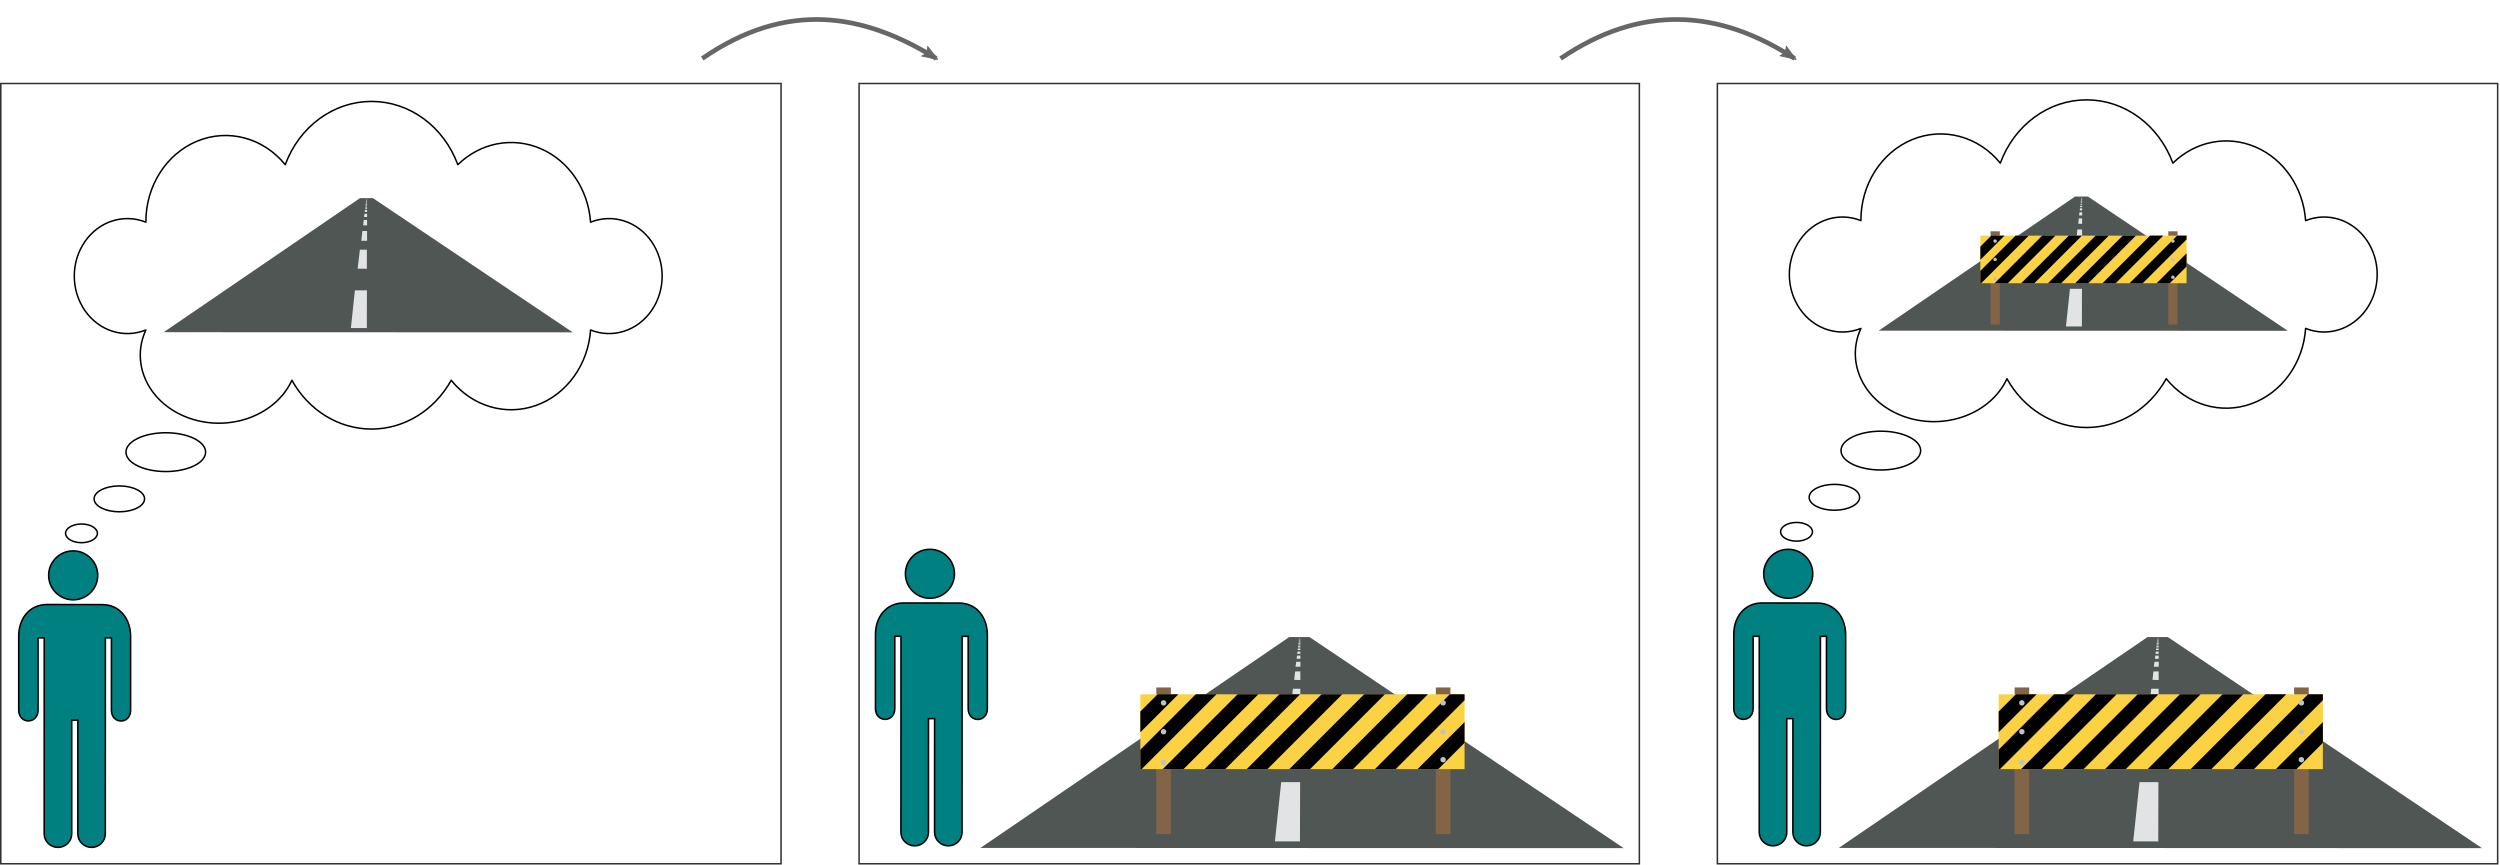 <?xml version="1.0" encoding="UTF-8" standalone="no"?>
<svg
   xmlns:dc="http://purl.org/dc/elements/1.1/"
   xmlns:cc="http://creativecommons.org/ns#"
   xmlns:rdf="http://www.w3.org/1999/02/22-rdf-syntax-ns#"
   xmlns:svg="http://www.w3.org/2000/svg"
   xmlns="http://www.w3.org/2000/svg"
   width="1602"
   height="554"
   viewBox="0 0 1602 554"
   version="1.1"
   id="svg8">
  <defs
     id="defs2">
    <marker
       style="overflow:visible"
       id="marker5921"
       refX="0"
       refY="0"
       orient="auto">
      <path
         transform="matrix(-1.1,0,0,-1.1,-1.1,0)"
         d="M 8.719,4.034 -2.207,0.016 8.719,-4.002 c -1.745,2.372 -1.735,5.617 -6e-7,8.035 z"
         style="fill:#666666;fill-opacity:1;fill-rule:evenodd;stroke:#666666;stroke-width:0.625;stroke-linejoin:round;stroke-opacity:1"
         id="path5919" />
    </marker>
    <marker
       style="overflow:visible"
       id="Arrow2Lend"
       refX="0"
       refY="0"
       orient="auto">
      <path
         transform="matrix(-1.1,0,0,-1.1,-1.1,0)"
         d="M 8.719,4.034 -2.207,0.016 8.719,-4.002 c -1.745,2.372 -1.735,5.617 -6e-7,8.035 z"
         style="fill:#666666;fill-opacity:1;fill-rule:evenodd;stroke:#666666;stroke-width:0.625;stroke-linejoin:round;stroke-opacity:1"
         id="path5179" />
    </marker>
    <marker
       style="overflow:visible"
       id="Arrow1Lend"
       refX="0"
       refY="0"
       orient="auto">
      <path
         transform="matrix(-0.8,0,0,-0.8,-10,0)"
         style="fill:#000000;fill-opacity:1;fill-rule:evenodd;stroke:#000000;stroke-width:1pt;stroke-opacity:1"
         d="M 0,0 5,-5 -12.5,0 5,5 Z"
         id="path5161" />
    </marker>
    <marker
       style="overflow:visible"
       id="Arrow1Lstart"
       refX="0"
       refY="0"
       orient="auto">
      <path
         transform="matrix(0.8,0,0,0.8,10,0)"
         style="fill:#000000;fill-opacity:1;fill-rule:evenodd;stroke:#000000;stroke-width:1pt;stroke-opacity:1"
         d="M 0,0 5,-5 -12.5,0 5,5 Z"
         id="path5158" />
    </marker>
  </defs>
  <g
     id="layer8">
    <rect
       style="fill:none;stroke:#333333;stroke-width:1;stroke-miterlimit:4;stroke-dasharray:none;stroke-opacity:1"
       id="rect2659"
       width="500"
       height="500"
       x="550.5"
       y="53.5" />
    <rect
       style="fill:none;stroke:#333333;stroke-width:1;stroke-miterlimit:4;stroke-dasharray:none;stroke-opacity:1"
       id="rect3071"
       width="500"
       height="500"
       x="0.5"
       y="53.5" />
    <rect
       style="fill:none;stroke:#333333;stroke-width:1;stroke-miterlimit:4;stroke-dasharray:none;stroke-opacity:1"
       id="rect346"
       width="500"
       height="500"
       x="1100.5"
       y="53.5" />
  </g>
  <g
     id="layer1">
    <path
       style="fill:none;fill-opacity:1;fill-rule:evenodd;stroke:#666666;stroke-width:3;stroke-linecap:butt;stroke-linejoin:round;stroke-miterlimit:4.9;stroke-dasharray:none;stroke-opacity:1;marker-end:url(#Arrow2Lend);paint-order:normal"
       d="m 450,37.5 c 54.505,-37.541 103.466,-28.886 150,0"
       id="path5156" />
    <path
       style="fill:none;fill-opacity:1;fill-rule:evenodd;stroke:#666666;stroke-width:3;stroke-linecap:butt;stroke-linejoin:round;stroke-miterlimit:4.9;stroke-dasharray:none;stroke-opacity:1;marker-end:url(#marker5921);paint-order:normal"
       d="m 1000,37.5 c 51.394,-34.835 101.272,-31.803 150,0"
       id="path5917" />
  </g>
  <g
     id="layer6">
    <g
       id="g2701"
       transform="translate(583.014,349.15)"
       style="display:inline">
      <g
         id="g2699"
         transform="translate(-6.238,-336.52)">
        <path
           id="path2661"
           d="m 249.33,395.61 h 13.034 l 201.36,135.26 -412.2,-0.159 z"
           style="fill:#505654" />
        <path
           id="path2663"
           d="m 240.19,526.52 4.024,-37.98 h 12.126 l -0.102,37.98 z"
           style="fill:#e1e3e4" />
        <path
           id="path2665"
           d="m 246.98,466.73 h 9.293 v -19.205 h -7.021 z"
           style="fill:#e1e3e4" />
        <path
           id="path2667"
           d="m 250.69,438.64 h 5.782 v -9.912 h -4.75 z"
           style="fill:#e1e3e4" />
        <path
           id="path2669"
           d="m 252.55,423.01 3.953,0.118 -0.029,-5.546 -3.333,0.059 z"
           style="fill:#e1e3e4" />
        <path
           id="path2671"
           d="m 253.38,414.63 h 3.134 l 0.059,-3.193 h -2.72 z"
           style="fill:#e1e3e4" />
        <path
           id="path2673"
           d="m 254.11,409.52 2.407,0.025 v -2.07 h -2.188 z"
           style="fill:#e1e3e4" />
        <path
           id="path2675"
           d="m 254.47,406.33 h 2.035 l -0.025,-1.425 h -1.857 z"
           style="fill:#e1e3e4" />
        <path
           id="path2677"
           d="m 254.78,403.94 h 1.705 l 0.025,-0.992 h -1.628 z"
           style="fill:#e1e3e4" />
        <path
           id="path2679"
           d="m 254.96,402.25 h 1.547 v -0.837 h -1.459 z"
           style="fill:#e1e3e4" />
        <path
           id="path2681"
           d="m 255.1,400.94 h 1.395 l -0.013,-0.66 h -1.294 z"
           style="fill:#e1e3e4" />
        <path
           id="path2683"
           d="m 255.25,399.93 h 1.268 l -0.013,-0.558 h -1.192 z"
           style="fill:#e1e3e4" />
        <path
           id="path2685"
           d="m 255.36,399.1 h 1.129 l 0.013,-0.469 h -1.103 z"
           style="fill:#e1e3e4" />
        <path
           id="path2687"
           d="m 255.46,398.37 h 1.015 v -0.355 h -1.002 z"
           style="fill:#e1e3e4" />
        <path
           id="path2689"
           d="m 255.51,397.8 h 0.989 l -0.009,-0.318 h -0.937 z"
           style="fill:#e1e3e4" />
        <path
           id="path2691"
           d="m 255.57,397.33 h 0.906 v -0.209 h -0.872 z"
           style="fill:#e1e3e4" />
        <path
           id="path2693"
           d="m 255.63,396.99 h 0.824 v -0.153 h -0.793 z"
           style="fill:#e1e3e4" />
        <path
           id="path2695"
           d="m 255.67,396.72 h 0.78 l 0.004,-0.109 h -0.776 z"
           style="fill:#e1e3e4" />
        <path
           id="path2697"
           d="m 255.69,396.52 h 0.754 l 0.004,-0.105 h -0.745 z"
           style="fill:#e1e3e4" />
      </g>
    </g>
    <g
       id="g388"
       transform="translate(1133.014,349.15)"
       style="display:inline">
      <g
         id="g386"
         transform="translate(-6.238,-336.52)">
        <path
           id="path348"
           d="m 249.33,395.61 h 13.034 l 201.36,135.26 -412.2,-0.159 z"
           style="fill:#505654" />
        <path
           id="path350"
           d="m 240.19,526.52 4.024,-37.98 h 12.126 l -0.102,37.98 z"
           style="fill:#e1e3e4" />
        <path
           id="path352"
           d="m 246.98,466.73 h 9.293 v -19.205 h -7.021 z"
           style="fill:#e1e3e4" />
        <path
           id="path354"
           d="m 250.69,438.64 h 5.782 v -9.912 h -4.75 z"
           style="fill:#e1e3e4" />
        <path
           id="path356"
           d="m 252.55,423.01 3.953,0.118 -0.029,-5.546 -3.333,0.059 z"
           style="fill:#e1e3e4" />
        <path
           id="path358"
           d="m 253.38,414.63 h 3.134 l 0.059,-3.193 h -2.72 z"
           style="fill:#e1e3e4" />
        <path
           id="path360"
           d="m 254.11,409.52 2.407,0.025 v -2.07 h -2.188 z"
           style="fill:#e1e3e4" />
        <path
           id="path362"
           d="m 254.47,406.33 h 2.035 l -0.025,-1.425 h -1.857 z"
           style="fill:#e1e3e4" />
        <path
           id="path364"
           d="m 254.78,403.94 h 1.705 l 0.025,-0.992 h -1.628 z"
           style="fill:#e1e3e4" />
        <path
           id="path366"
           d="m 254.96,402.25 h 1.547 v -0.837 h -1.459 z"
           style="fill:#e1e3e4" />
        <path
           id="path368"
           d="m 255.1,400.94 h 1.395 l -0.013,-0.66 h -1.294 z"
           style="fill:#e1e3e4" />
        <path
           id="path370"
           d="m 255.25,399.93 h 1.268 l -0.013,-0.558 h -1.192 z"
           style="fill:#e1e3e4" />
        <path
           id="path372"
           d="m 255.36,399.1 h 1.129 l 0.013,-0.469 h -1.103 z"
           style="fill:#e1e3e4" />
        <path
           id="path374"
           d="m 255.46,398.37 h 1.015 v -0.355 h -1.002 z"
           style="fill:#e1e3e4" />
        <path
           id="path376"
           d="m 255.51,397.8 h 0.989 l -0.009,-0.318 h -0.937 z"
           style="fill:#e1e3e4" />
        <path
           id="path378"
           d="m 255.57,397.33 h 0.906 v -0.209 h -0.872 z"
           style="fill:#e1e3e4" />
        <path
           id="path380"
           d="m 255.63,396.99 h 0.824 v -0.153 h -0.793 z"
           style="fill:#e1e3e4" />
        <path
           id="path382"
           d="m 255.67,396.72 h 0.78 l 0.004,-0.109 h -0.776 z"
           style="fill:#e1e3e4" />
        <path
           id="path384"
           d="m 255.69,396.52 h 0.754 l 0.004,-0.105 h -0.745 z"
           style="fill:#e1e3e4" />
      </g>
    </g>
    <g
       id="g1118"
       transform="translate(589.886,374.5)"
       style="display:inline;opacity:1">
      <g
         style="clip-rule:evenodd;fill-rule:evenodd;stroke-linejoin:round;stroke-miterlimit:1.414"
         id="g1116"
         transform="matrix(0.265,0,0,0.265,109.022,-185.228)">
        <g
           id="g1114">
          <g
             transform="matrix(0.746,0,0,0.845,40.336,105.252)"
             id="g1074">
            <rect
               x="158.595"
               y="997.476"
               width="47.305"
               height="419.847"
               style="fill:#826547"
               id="rect1072" />
          </g>
          <g
             transform="matrix(0.746,0,0,0.845,716.296,105.252)"
             id="g1078">
            <rect
               x="158.595"
               y="997.476"
               width="47.305"
               height="419.847"
               style="fill:#826547"
               id="rect1076" />
          </g>
          <g
             id="g1112">
            <g
               id="g1086">
              <g
                 transform="translate(-15.934,0.593)"
                 id="g1082">
                <rect
                   x="136.027"
                   y="964.049"
                   width="784.002"
                   height="180.987"
                   style="fill:#fad243"
                   id="rect1080" />
              </g>
              <path
                 d="M 120.092,1098.6 254.05,964.642 h 50.11 L 123.173,1145.63 h -3.081 z m 104.34,47.03 h -50.11 L 355.309,964.642 h 50.11 z m 101,0 h -50.11 L 456.309,964.642 h 50.11 z m 102,0 h -50.11 L 558.309,964.642 h 50.11 z m 103,0 h -50.11 L 661.309,964.642 h 50.11 z m 104,0 h -50.11 L 765.309,964.642 h 50.11 z M 904.094,978.966 737.432,1145.63 h -50.11 L 868.309,964.642 h 35.785 z m 0,103.004 -63.662,63.66 h -50.11 L 904.094,1031.86 Z M 120.092,1056.5 v -50.11 l 41.752,-41.748 h 50.11 z"
                 id="path1084" />
            </g>
            <g
               transform="translate(-0.039,-3.733)"
               id="g1090">
              <ellipse
                 cx="176.271"
                 cy="989.131"
                 rx="6.617"
                 ry="6.532"
                 style="fill:#bbc4c9"
                 id="ellipse1088" />
            </g>
            <g
               transform="translate(-0.039,66.004)"
               id="g1094">
              <ellipse
                 cx="176.271"
                 cy="989.131"
                 rx="6.617"
                 ry="6.532"
                 style="fill:#bbc4c9"
                 id="ellipse1092" />
            </g>
            <g
               transform="translate(-0.039,140.249)"
               id="g1098">
              <ellipse
                 cx="176.271"
                 cy="989.131"
                 rx="6.617"
                 ry="6.532"
                 style="fill:#bbc4c9"
                 id="ellipse1096" />
            </g>
            <g
               transform="translate(675.921,133.717)"
               id="g1102">
              <ellipse
                 cx="176.271"
                 cy="989.131"
                 rx="6.617"
                 ry="6.532"
                 style="fill:#bbc4c9"
                 id="ellipse1100" />
            </g>
            <g
               transform="translate(675.921,66.004)"
               id="g1106">
              <ellipse
                 cx="176.271"
                 cy="989.131"
                 rx="6.617"
                 ry="6.532"
                 style="fill:#bbc4c9"
                 id="ellipse1104" />
            </g>
            <g
               transform="translate(675.921,-3.733)"
               id="g1110">
              <ellipse
                 cx="176.271"
                 cy="989.131"
                 rx="6.617"
                 ry="6.532"
                 style="fill:#bbc4c9"
                 id="ellipse1108" />
            </g>
          </g>
        </g>
      </g>
    </g>
    <g
       id="g1166"
       transform="translate(1139.886,374.5)"
       style="display:inline;opacity:1">
      <g
         style="clip-rule:evenodd;fill-rule:evenodd;stroke-linejoin:round;stroke-miterlimit:1.414"
         id="g1164"
         transform="matrix(0.265,0,0,0.265,109.022,-185.228)">
        <g
           id="g1162">
          <g
             transform="matrix(0.746,0,0,0.845,40.336,105.252)"
             id="g1122">
            <rect
               x="158.595"
               y="997.476"
               width="47.305"
               height="419.847"
               style="fill:#826547"
               id="rect1120" />
          </g>
          <g
             transform="matrix(0.746,0,0,0.845,716.296,105.252)"
             id="g1126">
            <rect
               x="158.595"
               y="997.476"
               width="47.305"
               height="419.847"
               style="fill:#826547"
               id="rect1124" />
          </g>
          <g
             id="g1160">
            <g
               id="g1134">
              <g
                 transform="translate(-15.934,0.593)"
                 id="g1130">
                <rect
                   x="136.027"
                   y="964.049"
                   width="784.002"
                   height="180.987"
                   style="fill:#fad243"
                   id="rect1128" />
              </g>
              <path
                 d="M 120.092,1098.6 254.05,964.642 h 50.11 L 123.173,1145.63 h -3.081 z m 104.34,47.03 h -50.11 L 355.309,964.642 h 50.11 z m 101,0 h -50.11 L 456.309,964.642 h 50.11 z m 102,0 h -50.11 L 558.309,964.642 h 50.11 z m 103,0 h -50.11 L 661.309,964.642 h 50.11 z m 104,0 h -50.11 L 765.309,964.642 h 50.11 z M 904.094,978.966 737.432,1145.63 h -50.11 L 868.309,964.642 h 35.785 z m 0,103.004 -63.662,63.66 h -50.11 L 904.094,1031.86 Z M 120.092,1056.5 v -50.11 l 41.752,-41.748 h 50.11 z"
                 id="path1132" />
            </g>
            <g
               transform="translate(-0.039,-3.733)"
               id="g1138">
              <ellipse
                 cx="176.271"
                 cy="989.131"
                 rx="6.617"
                 ry="6.532"
                 style="fill:#bbc4c9"
                 id="ellipse1136" />
            </g>
            <g
               transform="translate(-0.039,66.004)"
               id="g1142">
              <ellipse
                 cx="176.271"
                 cy="989.131"
                 rx="6.617"
                 ry="6.532"
                 style="fill:#bbc4c9"
                 id="ellipse1140" />
            </g>
            <g
               transform="translate(-0.039,140.249)"
               id="g1146">
              <ellipse
                 cx="176.271"
                 cy="989.131"
                 rx="6.617"
                 ry="6.532"
                 style="fill:#bbc4c9"
                 id="ellipse1144" />
            </g>
            <g
               transform="translate(675.921,133.717)"
               id="g1150">
              <ellipse
                 cx="176.271"
                 cy="989.131"
                 rx="6.617"
                 ry="6.532"
                 style="fill:#bbc4c9"
                 id="ellipse1148" />
            </g>
            <g
               transform="translate(675.921,66.004)"
               id="g1154">
              <ellipse
                 cx="176.271"
                 cy="989.131"
                 rx="6.617"
                 ry="6.532"
                 style="fill:#bbc4c9"
                 id="ellipse1152" />
            </g>
            <g
               transform="translate(675.921,-3.733)"
               id="g1158">
              <ellipse
                 cx="176.271"
                 cy="989.131"
                 rx="6.617"
                 ry="6.532"
                 style="fill:#bbc4c9"
                 id="ellipse1156" />
            </g>
          </g>
        </g>
      </g>
    </g>
  </g>
  <g
     id="layer4"
     style="display:inline">
    <g
       id="g2763"
       transform="translate(746.268,120.564)">
      <g
         id="g2761">
        <g
           id="g2759"
           transform="translate(-185.268,-68.561)">
          <rect
             x="37"
             y="0"
             width="0"
             height="0"
             fill="none"
             stroke="#000000"
             pointer-events="all"
             id="rect2751" />
          <rect
             x="0"
             y="300"
             width="71.73"
             height="190"
             fill="none"
             stroke="none"
             pointer-events="all"
             id="rect2753" />
          <ellipse
             cx="34.9"
             cy="315.68"
             rx="15.726"
             ry="15.683"
             fill="transparent"
             stroke="#000000"
             pointer-events="all"
             id="ellipse2755"
             style="fill:#008080" />
          <path
             d="m 16.32,481.31 c 0,4.79 3.95,8.69 8.81,8.69 4.88,0 8.83,-3.88 8.83,-8.69 v -72.82 h 3.93 l -0.02,72.82 c 0,4.79 3.95,8.69 8.81,8.69 4.85,0 8.8,-3.88 8.8,-8.69 l 0.04,-125.56 h 3.88 v 46.28 c 0,9.31 12.33,9.31 12.29,0 v -47.26 c 0,-10.28 -6.13,-20.35 -18.35,-20.35 L 18.1,334.38 C 6.96,334.38 0,343.32 0,354.49 v 47.54 c 0,9.25 12.39,9.25 12.39,0 v -46.28 h 3.95 z"
             fill="none"
             stroke="#000000"
             stroke-miterlimit="10"
             pointer-events="all"
             id="path2757"
             style="fill:#008080" />
        </g>
      </g>
    </g>
    <g
       id="g3175"
       transform="translate(197.268,121.564)">
      <g
         id="g3173">
        <g
           id="g3171"
           transform="translate(-185.268,-68.561)">
          <rect
             x="37"
             y="0"
             width="0"
             height="0"
             fill="none"
             stroke="#000000"
             pointer-events="all"
             id="rect3163" />
          <rect
             x="0"
             y="300"
             width="71.73"
             height="190"
             fill="none"
             stroke="none"
             pointer-events="all"
             id="rect3165" />
          <ellipse
             cx="34.9"
             cy="315.68"
             rx="15.726"
             ry="15.683"
             fill="transparent"
             stroke="#000000"
             pointer-events="all"
             id="ellipse3167"
             style="fill:#008080" />
          <path
             d="m 16.32,481.31 c 0,4.79 3.95,8.69 8.81,8.69 4.88,0 8.83,-3.88 8.83,-8.69 v -72.82 h 3.93 l -0.02,72.82 c 0,4.79 3.95,8.69 8.81,8.69 4.85,0 8.8,-3.88 8.8,-8.69 l 0.04,-125.56 h 3.88 v 46.28 c 0,9.31 12.33,9.31 12.29,0 v -47.26 c 0,-10.28 -6.13,-20.35 -18.35,-20.35 L 18.1,334.38 C 6.96,334.38 0,343.32 0,354.49 v 47.54 c 0,9.25 12.39,9.25 12.39,0 v -46.28 h 3.95 z"
             fill="none"
             stroke="#000000"
             stroke-miterlimit="10"
             pointer-events="all"
             id="path3169"
             style="fill:#008080" />
        </g>
      </g>
    </g>
    <g
       id="g402"
       transform="translate(1296.268,120.564)">
      <g
         id="g400">
        <g
           id="g398"
           transform="translate(-185.268,-68.561)">
          <rect
             x="37"
             y="0"
             width="0"
             height="0"
             fill="none"
             stroke="#000000"
             pointer-events="all"
             id="rect390" />
          <rect
             x="0"
             y="300"
             width="71.73"
             height="190"
             fill="none"
             stroke="none"
             pointer-events="all"
             id="rect392" />
          <ellipse
             cx="34.9"
             cy="315.68"
             rx="15.726"
             ry="15.683"
             fill="transparent"
             stroke="#000000"
             pointer-events="all"
             id="ellipse394"
             style="fill:#008080" />
          <path
             d="m 16.32,481.31 c 0,4.79 3.95,8.69 8.81,8.69 4.88,0 8.83,-3.88 8.83,-8.69 v -72.82 h 3.93 l -0.02,72.82 c 0,4.79 3.95,8.69 8.81,8.69 4.85,0 8.8,-3.88 8.8,-8.69 l 0.04,-125.56 h 3.88 v 46.28 c 0,9.31 12.33,9.31 12.29,0 v -47.26 c 0,-10.28 -6.13,-20.35 -18.35,-20.35 L 18.1,334.38 C 6.96,334.38 0,343.32 0,354.49 v 47.54 c 0,9.25 12.39,9.25 12.39,0 v -46.28 h 3.95 z"
             fill="none"
             stroke="#000000"
             stroke-miterlimit="10"
             pointer-events="all"
             id="path396"
             style="fill:#008080" />
        </g>
      </g>
    </g>
  </g>
  <g
     id="layer7">
    <g
       id="g3217"
       transform="matrix(0.636,0,0,0.636,76.064,89.374)"
       style="display:inline">
      <g
         id="g3215"
         transform="translate(-6.238,-336.52)">
        <path
           id="path3177"
           d="m 249.33,395.61 h 13.034 l 201.36,135.26 -412.2,-0.159 z"
           style="fill:#505654" />
        <path
           id="path3179"
           d="m 240.19,526.52 4.024,-37.98 h 12.126 l -0.102,37.98 z"
           style="fill:#e1e3e4" />
        <path
           id="path3181"
           d="m 246.98,466.73 h 9.293 v -19.205 h -7.021 z"
           style="fill:#e1e3e4" />
        <path
           id="path3183"
           d="m 250.69,438.64 h 5.782 v -9.912 h -4.75 z"
           style="fill:#e1e3e4" />
        <path
           id="path3185"
           d="m 252.55,423.01 3.953,0.118 -0.029,-5.546 -3.333,0.059 z"
           style="fill:#e1e3e4" />
        <path
           id="path3187"
           d="m 253.38,414.63 h 3.134 l 0.059,-3.193 h -2.72 z"
           style="fill:#e1e3e4" />
        <path
           id="path3189"
           d="m 254.11,409.52 2.407,0.025 v -2.07 h -2.188 z"
           style="fill:#e1e3e4" />
        <path
           id="path3191"
           d="m 254.47,406.33 h 2.035 l -0.025,-1.425 h -1.857 z"
           style="fill:#e1e3e4" />
        <path
           id="path3193"
           d="m 254.78,403.94 h 1.705 l 0.025,-0.992 h -1.628 z"
           style="fill:#e1e3e4" />
        <path
           id="path3195"
           d="m 254.96,402.25 h 1.547 v -0.837 h -1.459 z"
           style="fill:#e1e3e4" />
        <path
           id="path3197"
           d="m 255.1,400.94 h 1.395 l -0.013,-0.66 h -1.294 z"
           style="fill:#e1e3e4" />
        <path
           id="path3199"
           d="m 255.25,399.93 h 1.268 l -0.013,-0.558 h -1.192 z"
           style="fill:#e1e3e4" />
        <path
           id="path3201"
           d="m 255.36,399.1 h 1.129 l 0.013,-0.469 h -1.103 z"
           style="fill:#e1e3e4" />
        <path
           id="path3203"
           d="m 255.46,398.37 h 1.015 v -0.355 h -1.002 z"
           style="fill:#e1e3e4" />
        <path
           id="path3205"
           d="m 255.51,397.8 h 0.989 l -0.009,-0.318 h -0.937 z"
           style="fill:#e1e3e4" />
        <path
           id="path3207"
           d="m 255.57,397.33 h 0.906 v -0.209 h -0.872 z"
           style="fill:#e1e3e4" />
        <path
           id="path3209"
           d="m 255.63,396.99 h 0.824 v -0.153 h -0.793 z"
           style="fill:#e1e3e4" />
        <path
           id="path3211"
           d="m 255.67,396.72 h 0.78 l 0.004,-0.109 h -0.776 z"
           style="fill:#e1e3e4" />
        <path
           id="path3213"
           d="m 255.69,396.52 h 0.754 l 0.004,-0.105 h -0.745 z"
           style="fill:#e1e3e4" />
      </g>
    </g>
    <g
       id="g444"
       transform="matrix(0.636,0,0,0.636,1175.064,88.374)"
       style="display:inline">
      <g
         id="g442"
         transform="translate(-6.238,-336.52)">
        <path
           id="path404"
           d="m 249.33,395.61 h 13.034 l 201.36,135.26 -412.2,-0.159 z"
           style="fill:#505654" />
        <path
           id="path406"
           d="m 240.19,526.52 4.024,-37.98 h 12.126 l -0.102,37.98 z"
           style="fill:#e1e3e4" />
        <path
           id="path408"
           d="m 246.98,466.73 h 9.293 v -19.205 h -7.021 z"
           style="fill:#e1e3e4" />
        <path
           id="path410"
           d="m 250.69,438.64 h 5.782 v -9.912 h -4.75 z"
           style="fill:#e1e3e4" />
        <path
           id="path412"
           d="m 252.55,423.01 3.953,0.118 -0.029,-5.546 -3.333,0.059 z"
           style="fill:#e1e3e4" />
        <path
           id="path414"
           d="m 253.38,414.63 h 3.134 l 0.059,-3.193 h -2.72 z"
           style="fill:#e1e3e4" />
        <path
           id="path416"
           d="m 254.11,409.52 2.407,0.025 v -2.07 h -2.188 z"
           style="fill:#e1e3e4" />
        <path
           id="path418"
           d="m 254.47,406.33 h 2.035 l -0.025,-1.425 h -1.857 z"
           style="fill:#e1e3e4" />
        <path
           id="path420"
           d="m 254.78,403.94 h 1.705 l 0.025,-0.992 h -1.628 z"
           style="fill:#e1e3e4" />
        <path
           id="path422"
           d="m 254.96,402.25 h 1.547 v -0.837 h -1.459 z"
           style="fill:#e1e3e4" />
        <path
           id="path424"
           d="m 255.1,400.94 h 1.395 l -0.013,-0.66 h -1.294 z"
           style="fill:#e1e3e4" />
        <path
           id="path426"
           d="m 255.25,399.93 h 1.268 l -0.013,-0.558 h -1.192 z"
           style="fill:#e1e3e4" />
        <path
           id="path428"
           d="m 255.36,399.1 h 1.129 l 0.013,-0.469 h -1.103 z"
           style="fill:#e1e3e4" />
        <path
           id="path430"
           d="m 255.46,398.37 h 1.015 v -0.355 h -1.002 z"
           style="fill:#e1e3e4" />
        <path
           id="path432"
           d="m 255.51,397.8 h 0.989 l -0.009,-0.318 h -0.937 z"
           style="fill:#e1e3e4" />
        <path
           id="path434"
           d="m 255.57,397.33 h 0.906 v -0.209 h -0.872 z"
           style="fill:#e1e3e4" />
        <path
           id="path436"
           d="m 255.63,396.99 h 0.824 v -0.153 h -0.793 z"
           style="fill:#e1e3e4" />
        <path
           id="path438"
           d="m 255.67,396.72 h 0.78 l 0.004,-0.109 h -0.776 z"
           style="fill:#e1e3e4" />
        <path
           id="path440"
           d="m 255.69,396.52 h 0.754 l 0.004,-0.105 h -0.745 z"
           style="fill:#e1e3e4" />
      </g>
    </g>
    <g
       id="g492"
       transform="matrix(0.636,0,0,0.636,1179.432,106.219)"
       style="display:inline;opacity:1">
      <g
         style="clip-rule:evenodd;fill-rule:evenodd;stroke-linejoin:round;stroke-miterlimit:1.414"
         id="g490"
         transform="matrix(0.265,0,0,0.265,109.022,-185.228)">
        <g
           id="g488">
          <g
             transform="matrix(0.746,0,0,0.845,40.336,105.252)"
             id="g448">
            <rect
               x="158.595"
               y="997.476"
               width="47.305"
               height="419.847"
               style="fill:#826547"
               id="rect446" />
          </g>
          <g
             transform="matrix(0.746,0,0,0.845,716.296,105.252)"
             id="g452">
            <rect
               x="158.595"
               y="997.476"
               width="47.305"
               height="419.847"
               style="fill:#826547"
               id="rect450" />
          </g>
          <g
             id="g486">
            <g
               id="g460">
              <g
                 transform="translate(-15.934,0.593)"
                 id="g456">
                <rect
                   x="136.027"
                   y="964.049"
                   width="784.002"
                   height="180.987"
                   style="fill:#fad243"
                   id="rect454" />
              </g>
              <path
                 d="M 120.092,1098.6 254.05,964.642 h 50.11 L 123.173,1145.63 h -3.081 z m 104.34,47.03 h -50.11 L 355.309,964.642 h 50.11 z m 101,0 h -50.11 L 456.309,964.642 h 50.11 z m 102,0 h -50.11 L 558.309,964.642 h 50.11 z m 103,0 h -50.11 L 661.309,964.642 h 50.11 z m 104,0 h -50.11 L 765.309,964.642 h 50.11 z M 904.094,978.966 737.432,1145.63 h -50.11 L 868.309,964.642 h 35.785 z m 0,103.004 -63.662,63.66 h -50.11 L 904.094,1031.86 Z M 120.092,1056.5 v -50.11 l 41.752,-41.748 h 50.11 z"
                 id="path458" />
            </g>
            <g
               transform="translate(-0.039,-3.733)"
               id="g464">
              <ellipse
                 cx="176.271"
                 cy="989.131"
                 rx="6.617"
                 ry="6.532"
                 style="fill:#bbc4c9"
                 id="ellipse462" />
            </g>
            <g
               transform="translate(-0.039,66.004)"
               id="g468">
              <ellipse
                 cx="176.271"
                 cy="989.131"
                 rx="6.617"
                 ry="6.532"
                 style="fill:#bbc4c9"
                 id="ellipse466" />
            </g>
            <g
               transform="translate(-0.039,140.249)"
               id="g472">
              <ellipse
                 cx="176.271"
                 cy="989.131"
                 rx="6.617"
                 ry="6.532"
                 style="fill:#bbc4c9"
                 id="ellipse470" />
            </g>
            <g
               transform="translate(675.921,133.717)"
               id="g476">
              <ellipse
                 cx="176.271"
                 cy="989.131"
                 rx="6.617"
                 ry="6.532"
                 style="fill:#bbc4c9"
                 id="ellipse474" />
            </g>
            <g
               transform="translate(675.921,66.004)"
               id="g480">
              <ellipse
                 cx="176.271"
                 cy="989.131"
                 rx="6.617"
                 ry="6.532"
                 style="fill:#bbc4c9"
                 id="ellipse478" />
            </g>
            <g
               transform="translate(675.921,-3.733)"
               id="g484">
              <ellipse
                 cx="176.271"
                 cy="989.131"
                 rx="6.617"
                 ry="6.532"
                 style="fill:#bbc4c9"
                 id="ellipse482" />
            </g>
          </g>
        </g>
      </g>
    </g>
  </g>
  <g
     id="layer5"
     style="display:inline">
    <g
       id="g3275"
       transform="matrix(0.975,0,0,0.975,-8.429,63.605)">
      <path
         d="m 104.512,151.639 c -14.5,5.83 -30.82,0.62 -40.09,-12.8 -9.27,-13.42 -9.27,-31.84 0,-45.26 9.27,-13.41 25.59,-18.62 40.09,-12.79 -0.11,-23.63 13.32,-44.85 33.72,-53.26 20.39,-8.41 43.46,-2.25 57.89,15.47 9.27,-25.11 31.74,-41.58 56.71,-41.58 24.98,0 47.44,16.47 56.71,41.58 14.83,-14.47 35.96,-18.55 54.5,-10.52 18.53,8.02 31.23,26.76 32.75,48.31 14.51,-5.83 30.83,-0.62 40.1,12.79 9.26,13.42 9.26,31.84 0,45.26 -9.27,13.42 -25.59,18.63 -40.1,12.8 -1.58,22.77 -15.63,42.3 -35.65,49.52 -20.01,7.22 -42.07,0.73 -55.96,-16.46 -11.04,19.89 -30.91,32.06 -52.35,32.06 -21.43,0 -41.3,-12.17 -52.34,-32.06 -10.54,22.95 -40.57,34.16 -67.08,25.03 -26.5,-9.13 -39.44,-35.14 -28.9,-58.09 z"
         fill="none"
         stroke="#000000"
         stroke-linejoin="round"
         stroke-miterlimit="10"
         pointer-events="all"
         id="path3267"
         style="display:inline" />
      <ellipse
         cx="117.602"
         cy="231.929"
         rx="26.174"
         ry="12.752"
         fill="transparent"
         stroke="#000000"
         pointer-events="all"
         id="ellipse3269"
         style="display:inline;fill:none" />
      <ellipse
         cx="87.072"
         cy="262.629"
         rx="16.577"
         ry="8.502"
         fill="transparent"
         stroke="#000000"
         pointer-events="all"
         id="ellipse3271"
         style="display:inline;fill:none" />
      <ellipse
         cx="62.202"
         cy="285.299"
         rx="10.47"
         ry="6.14"
         fill="transparent"
         stroke="#000000"
         pointer-events="all"
         id="ellipse3273"
         style="display:inline;fill:none" />
    </g>
    <g
       id="g502"
       transform="matrix(0.975,0,0,0.975,1090.571,62.605)">
      <path
         d="m 104.512,151.639 c -14.5,5.83 -30.82,0.62 -40.09,-12.8 -9.27,-13.42 -9.27,-31.84 0,-45.26 9.27,-13.41 25.59,-18.62 40.09,-12.79 -0.11,-23.63 13.32,-44.85 33.72,-53.26 20.39,-8.41 43.46,-2.25 57.89,15.47 9.27,-25.11 31.74,-41.58 56.71,-41.58 24.98,0 47.44,16.47 56.71,41.58 14.83,-14.47 35.96,-18.55 54.5,-10.52 18.53,8.02 31.23,26.76 32.75,48.31 14.51,-5.83 30.83,-0.62 40.1,12.79 9.26,13.42 9.26,31.84 0,45.26 -9.27,13.42 -25.59,18.63 -40.1,12.8 -1.58,22.77 -15.63,42.3 -35.65,49.52 -20.01,7.22 -42.07,0.73 -55.96,-16.46 -11.04,19.89 -30.91,32.06 -52.35,32.06 -21.43,0 -41.3,-12.17 -52.34,-32.06 -10.54,22.95 -40.57,34.16 -67.08,25.03 -26.5,-9.13 -39.44,-35.14 -28.9,-58.09 z"
         fill="none"
         stroke="#000000"
         stroke-linejoin="round"
         stroke-miterlimit="10"
         pointer-events="all"
         id="path494"
         style="display:inline" />
      <ellipse
         cx="117.602"
         cy="231.929"
         rx="26.174"
         ry="12.752"
         fill="transparent"
         stroke="#000000"
         pointer-events="all"
         id="ellipse496"
         style="display:inline;fill:none" />
      <ellipse
         cx="87.072"
         cy="262.629"
         rx="16.577"
         ry="8.502"
         fill="transparent"
         stroke="#000000"
         pointer-events="all"
         id="ellipse498"
         style="display:inline;fill:none" />
      <ellipse
         cx="62.202"
         cy="285.299"
         rx="10.47"
         ry="6.14"
         fill="transparent"
         stroke="#000000"
         pointer-events="all"
         id="ellipse500"
         style="display:inline;fill:none" />
    </g>
  </g>
</svg>
